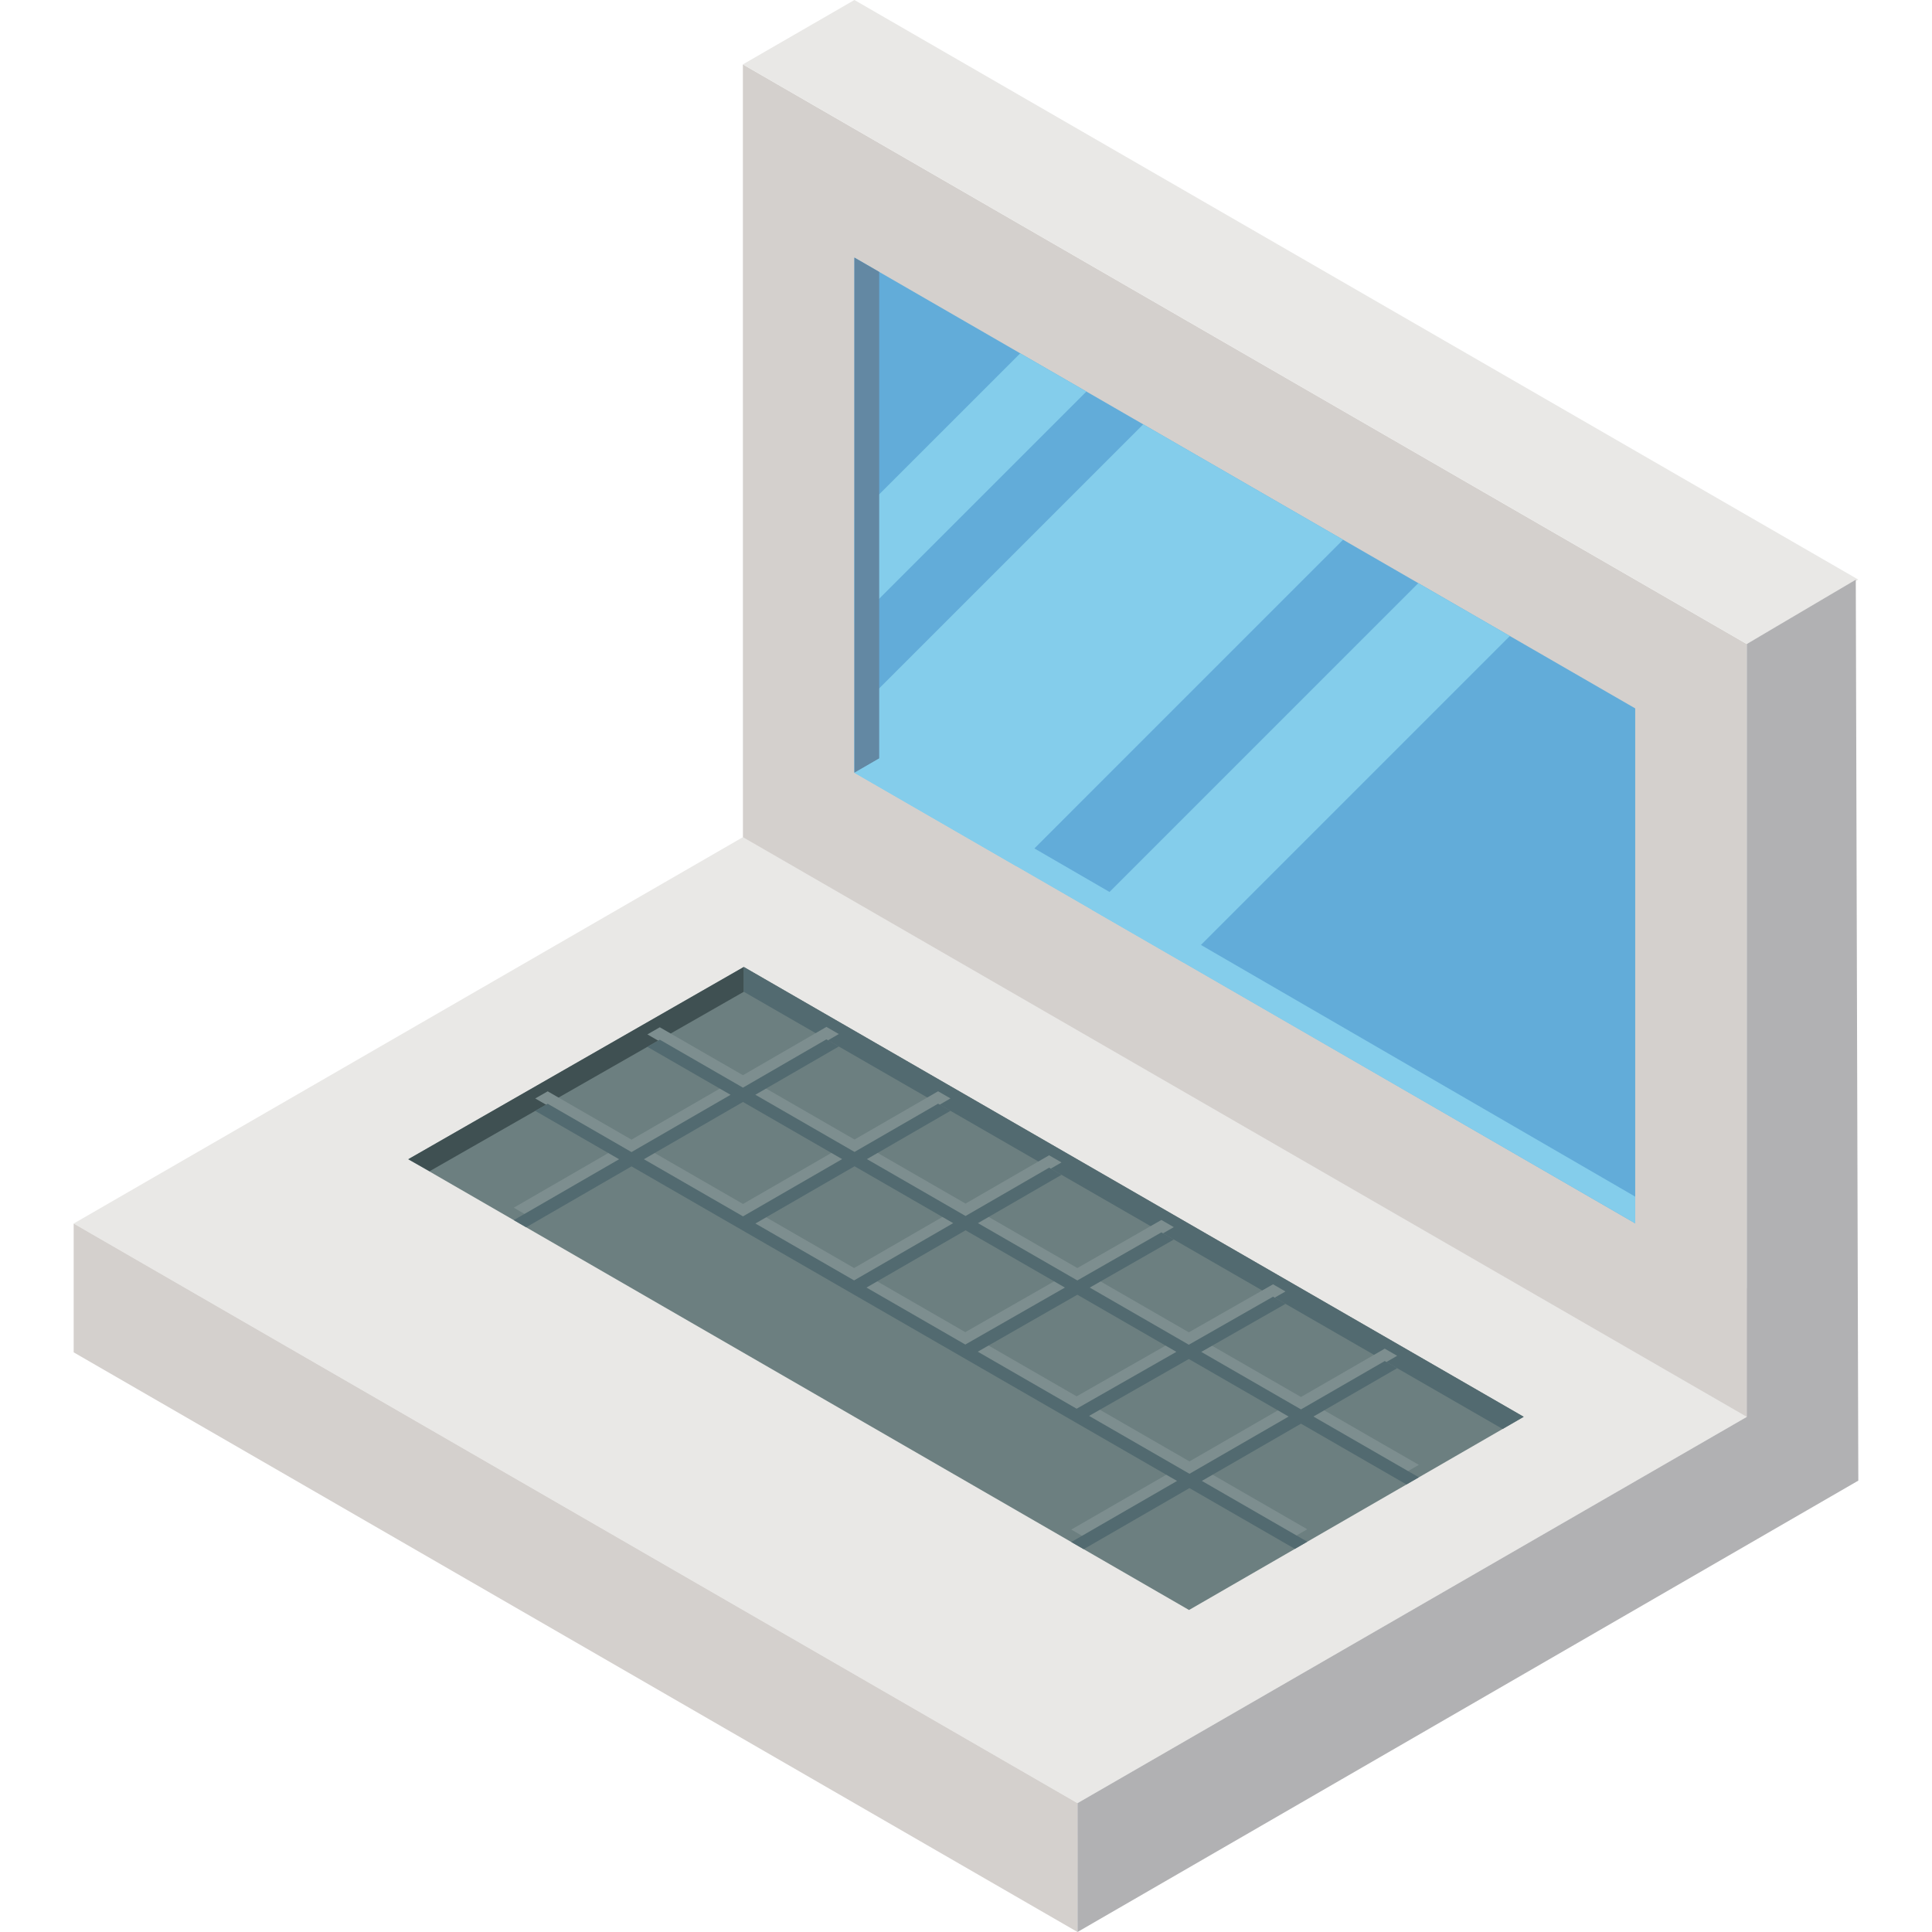 <svg xmlns="http://www.w3.org/2000/svg" width="100%" height="100%" viewBox="0 0 512 512" fill-rule="evenodd" stroke-linejoin="round" stroke-miterlimit="1.414"><g fill-rule="nonzero"><path d="M285.548 477.853l206.923-119.42-266.043-153.635-206.9 119.454 266.02 153.602z" fill="#e9e8e6"/><path d="M315.11 426.664l88.687-51.195-206.682-119.213-88.915 50.952 206.9 119.456z" fill="#6c7f80"/><path d="M197.114 256.256L108.2 307.208l5.64 3.183 83.275-47.566v-6.57z" fill="#3f5052"/><path d="M398.212 378.69l5.583-3.222-206.682-119.213v6.57l201.1 115.866z" fill="#526a70"/><path d="M196.883 221.855l266.03 153.613V170.67L196.87 17.068l.013 204.787z" fill="#d4d0cd"/><path d="M462.912 170.668L196.872 17.066 226.43 0l266.044 153.6-29.56 17.07z" fill="#e9e8e6"/><path d="M285.55 512v-34.146L19.526 324.252v34.133L285.55 512z" fill="#d4d0cd"/><path d="M226.428 204.644L433.35 324.2V187.732L226.428 68.266v136.378z" fill="#62acd9"/><path d="M270.37 93.635l-43.943 43.944v27.658l61.48-61.476-17.536-10.126zm129.765 74.92l-24.266-14.008-86.546 86.542 24.27 14 86.543-86.543m-97.17-56.092l-76.538 76.535v15.808l42.954 24.788 86.553-86.55-52.97-30.582z" fill="#84cdeb"/><path d="M232.997 72.06l-6.57-3.794v136.533l6.57-3.794V72.06z" fill="#6388a3"/><path d="M226.428 204.798L433.35 324.202v-7.08L232.997 201.004l-6.57 3.794z" fill="#84cdeb"/><path d="M315.224 387.286l-26.61-15.342 26.437-15.076 26.45 15.247-26.276 15.17zM259.11 354.93l26.4-15.098 26.243 15.134-26.433 15.076-26.2-15.112zm-29.48-16.997l26.26-15.177 26.325 15.177-26.4 15.1-26.184-15.1zm-3.284-1.895l-26.154-15.08 26.272-15.168 26.14 15.07-26.26 15.178zm-29.442-16.974l-26.263-15.142 26.256-15.177 26.28 15.148-26.272 15.17zm151.165 53.05l22.193-12.813-3.288-1.895-22.2 12.813-26.427-15.237 22.32-12.727-3.3-1.902-22.315 12.727-26.253-15.138 22.275-12.737-3.297-1.9-22.272 12.738-26.34-15.188 22.148-12.8-3.288-1.89-22.144 12.8-26.14-15.072 22.147-12.8-3.288-1.892-22.147 12.787-26.28-15.155 22.124-12.8-3.288-1.892-22.12 12.8-22.032-12.7-3.3 1.885 22.05 12.715-26.256 15.177-22.207-12.806-3.304 1.89 22.23 12.816-27.918 16.136 3.285 1.895 27.918-16.14 144.58 83.364-28.034 16.183 3.285 1.898 28.033-16.186 27.938 16.1 3.284-1.898-27.937-16.107L344.784 374l27.942 16.1 3.284-1.895-27.94-16.1z" fill="#7d8e8f"/><path d="M315.224 390.57l-26.61-15.342 26.437-15.075L341.5 375.4l-26.276 15.17zm-56.115-32.355l26.4-15.1 26.243 15.135-26.433 15.076-26.2-15.112zm-29.48-16.997l26.26-15.178 26.325 15.178-26.4 15.098-26.184-15.098zm-3.284-1.896l-26.154-15.08 26.272-15.167 26.14 15.07-26.26 15.177zm-29.442-16.974l-26.263-15.14 26.256-15.178 26.28 15.148-26.272 15.17zM348.07 375.4l22.193-12.813-3.288-1.895-22.2 12.813-26.427-15.237 22.32-12.727-3.3-1.902-22.315 12.728-26.253-15.14 22.275-12.737-3.297-1.898-22.272 12.737-26.34-15.187 22.148-12.8-3.288-1.892-22.144 12.8-26.14-15.073 22.147-12.8-3.288-1.89-22.147 12.786-26.28-15.155 22.124-12.79-3.288-1.892-22.12 12.8-22.032-12.702-3.3 1.886 22.05 12.714-26.256 15.178-22.207-12.807-3.304 1.89 22.23 12.816-27.918 16.137 3.285 1.895 27.918-16.14 144.58 83.363-28.034 16.183 3.285 1.9 28.033-16.186 27.938 16.1 3.284-1.898-27.937-16.108 26.275-15.17 27.942 16.11L376 391.5l-27.94-16.11z" fill="#526a70"/><path d="M491.804 153.632l-28.89 17.036v204.824l-177.365 102.36.003 34.146L492.474 392.38l-.67-238.75z" fill="#b1b1b3"/></g></svg>